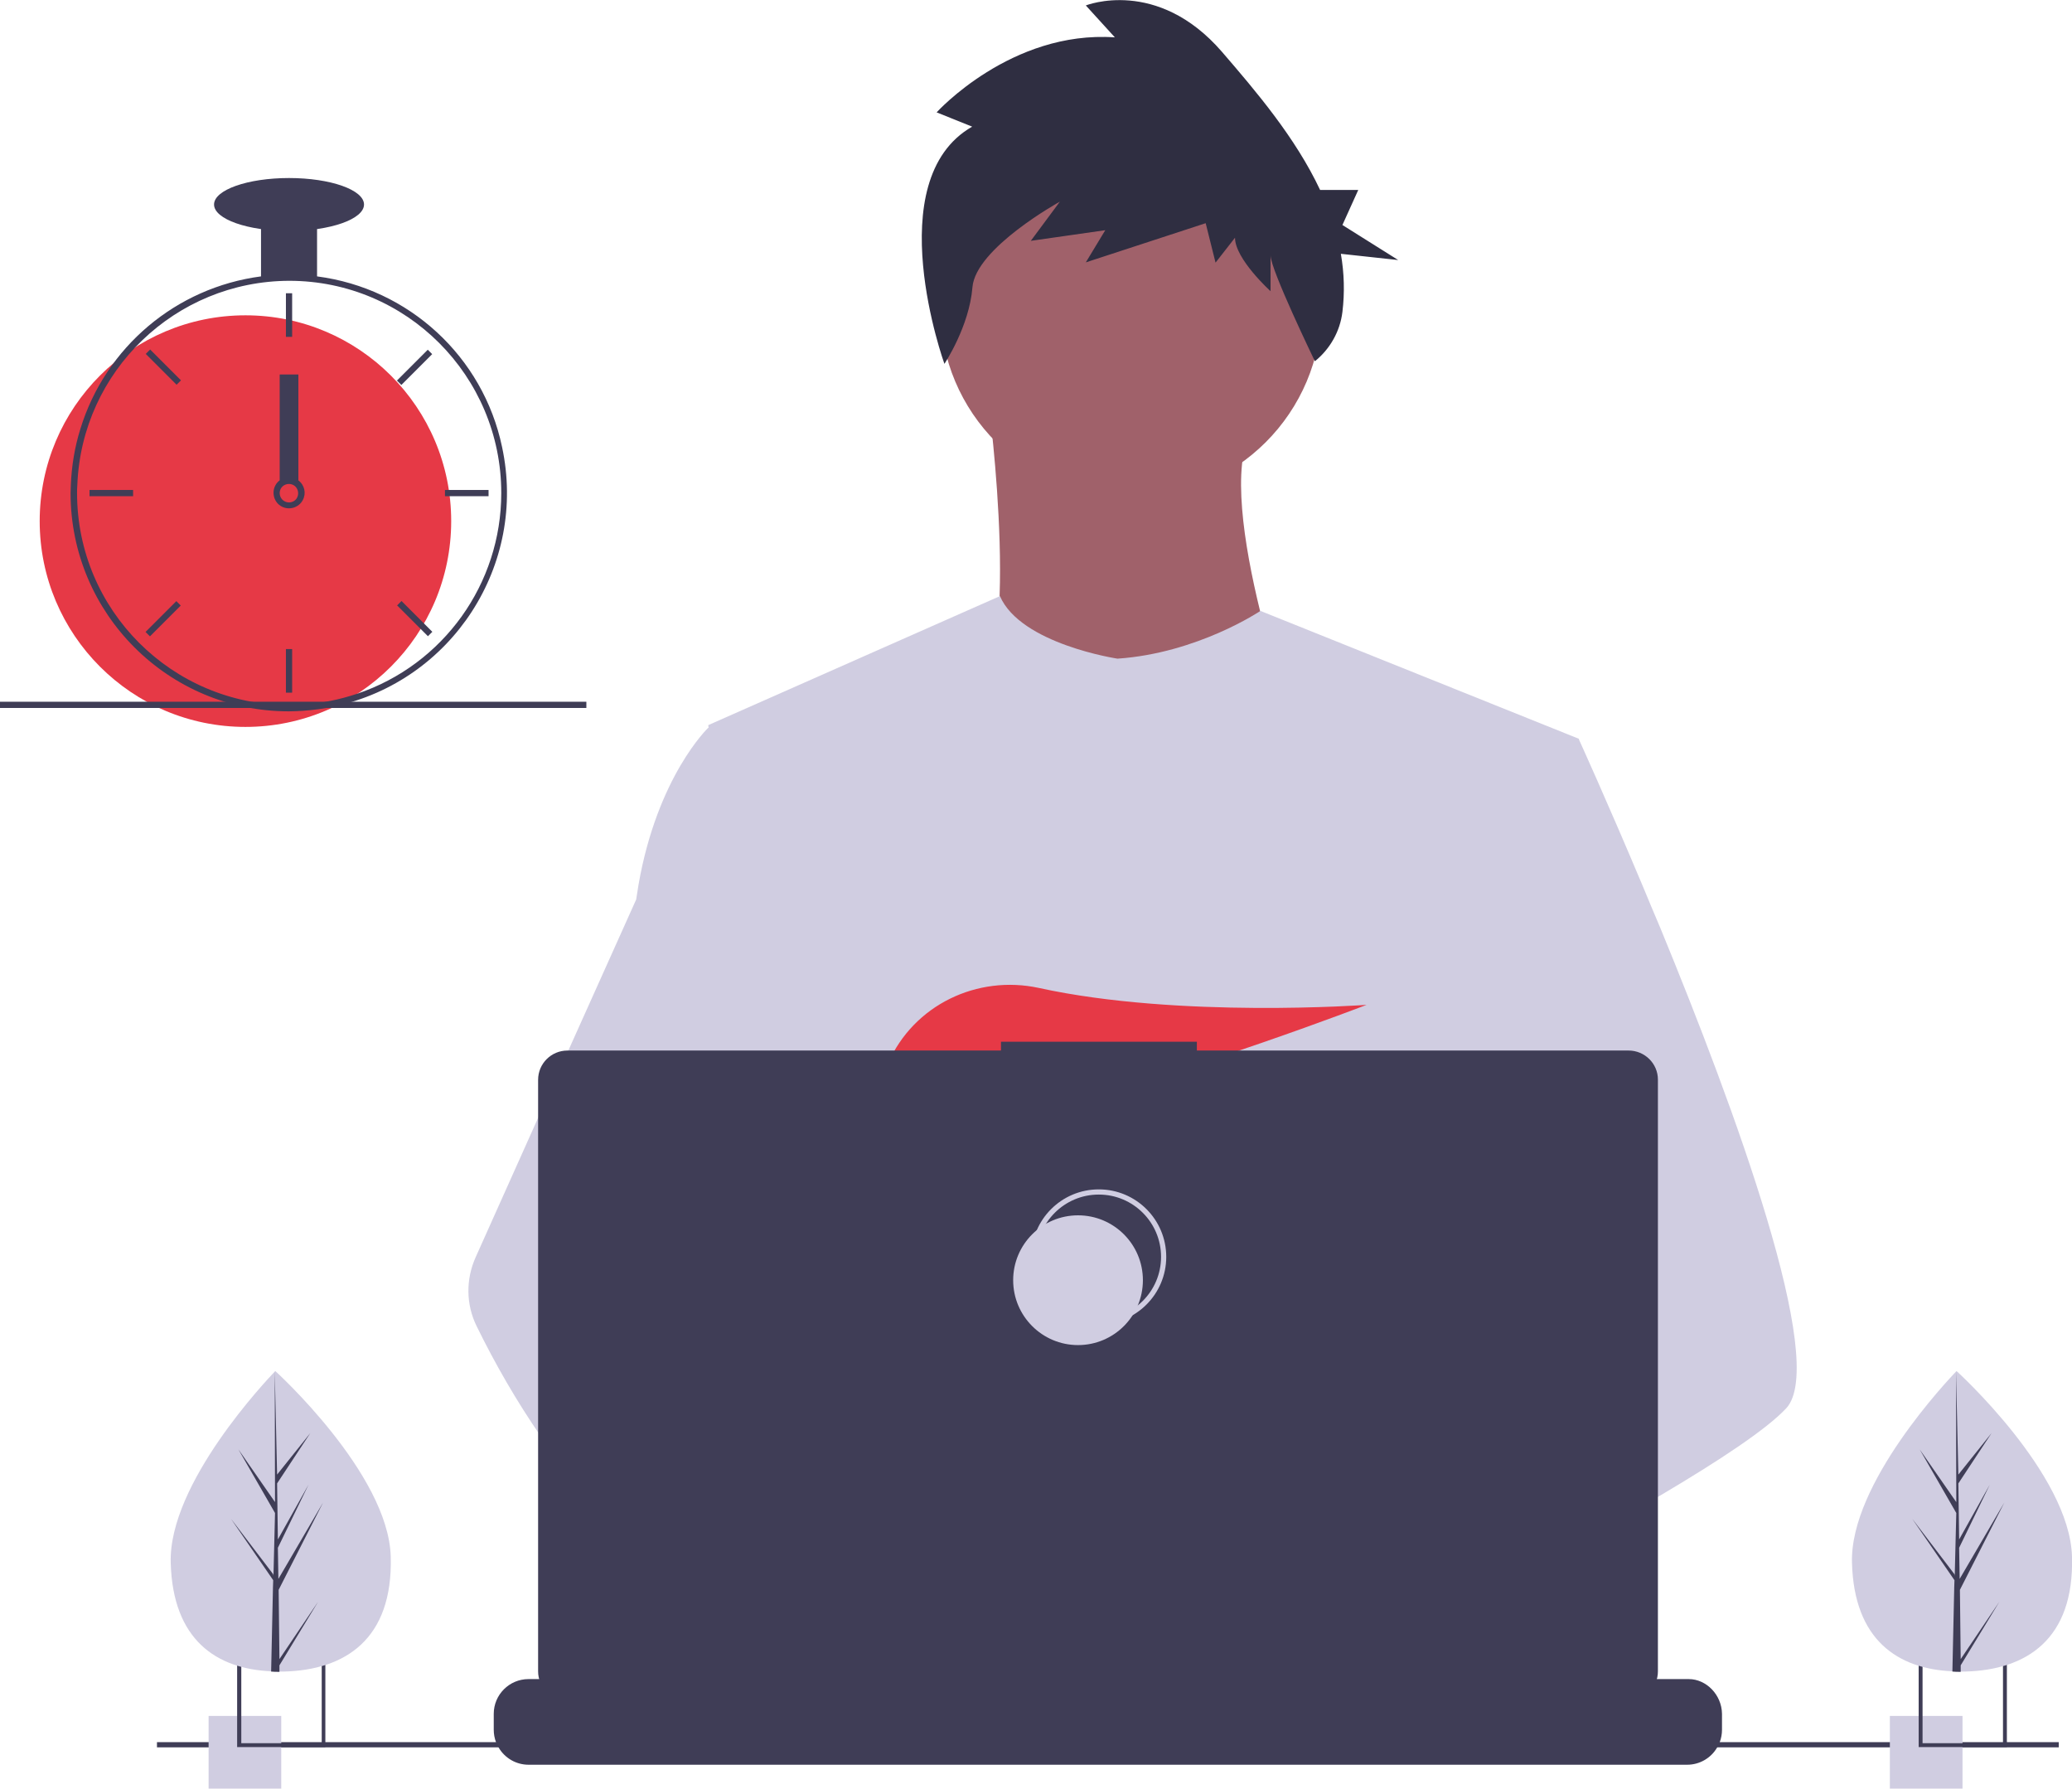 <?xml version="1.0" encoding="utf-8"?>
<!-- Generator: Adobe Illustrator 22.0.1, SVG Export Plug-In . SVG Version: 6.00 Build 0)  -->
<svg version="1.1" id="b4850822-491f-41e2-90b8-9be7376dfe8f"
	 xmlns="http://www.w3.org/2000/svg" xmlns:xlink="http://www.w3.org/1999/xlink" x="0px" y="0px" viewBox="0 0 798.6 689.2"
	 style="enable-background:new 0 0 798.6 689.2;" xml:space="preserve">
<style type="text/css">
	.st0{fill:#A0616A;}
	.st1{fill:#D0CDE1;}
	.st2{fill:#2F2E41;}
	.st3{fill:#E63946;}
	.st4{fill:#3F3D56;}
	.st5{fill:none;stroke:#D0CDE1;stroke-width:2;stroke-miterlimit:10;}
</style>
<title>dev_productivity</title>
<circle class="st0" cx="435.9" cy="118.4" r="73.5"/>
<path class="st0" d="M381,155.2c0,0,13.9,104.4-7.5,116.2s126.8,12.8,126.8,12.8s-33-90.6-18.1-118.3L381,155.2z"/>
<path class="st1" d="M608.6,284.7l-12.3,56.1l-26,118.7l-0.8,6.5l-9,75.2l-6,50l-4,33.6c-24.4,12.5-42,21.2-42,21.2s-1.5-7.6-4-17.4
	c-17.1,5.1-48.8,13.6-75.6,15.3c9.8,10.9,14.3,21.1,8.2,28.7c-18.4,22.8-94.3-24.9-120.8-42.7c-0.6,4.3-0.9,8.6-0.7,12.9l-20.3-15.6
	l2-35.9l3.4-60.8l4.3-76.3c-1.3-3.3-2.5-6.6-3.4-10c-6.2-22.1-13.8-66.3-19.6-103.3c-4.7-29.8-8.2-55-8.9-60.4
	c-0.1-0.7-0.1-1.1-0.1-1.1l112.4-49.7c8,18.5,45.3,24.1,45.3,24.1c30.9-2.1,55.1-18.4,55.1-18.4L608.6,284.7z"/>
<path class="st0" d="M516.9,624.6c0,0-4.8,1.6-12.5,3.9c-17.1,5.1-48.8,13.6-75.6,15.3c-23.1,1.5-42.6-2.1-46.2-17.2
	c-1.5-6.5,0.6-11.8,5.4-16.2c14.1-13.1,51-17.8,80.2-19.4c8.3-0.5,15.9-0.7,22.3-0.7c10.8-0.1,17.9,0.1,17.9,0.1l0.2,0.7
	L516.9,624.6z"/>
<path class="st2" d="M374.7,48.8L361,43.3c0,0,28.7-31.7,68.7-28.9L418.5,2.1c0,0,27.5-11,52.5,17.9c13.1,15.2,28.3,33,37.8,53.2
	h14.7l-6.1,13.5l21.5,13.5l-22.1-2.4c1.3,7.4,1.5,15,0.6,22.4c-0.9,7.5-4.8,14.3-10.6,19l0,0c0,0-17.1-35.3-17.1-40.8v13.8
	c0,0-13.7-12.4-13.7-20.6l-7.5,9.6L464.7,86l-46.2,15.1l7.5-12.4l-28.7,4.1l11.2-15.1c0,0-32.5,17.9-33.7,33
	c-1.2,15.1-10.8,29.5-10.8,29.5S338.5,69.5,374.7,48.8z"/>
<path class="st1" d="M688.5,542.6c-7.5,8.1-26,20.3-48.5,33.6c-8.4,4.9-17.3,10-26.4,15c-21.7,12-44.4,24-63.1,33.6
	c-24.4,12.5-42,21.2-42,21.2s-1.5-7.6-4-17.4c-3.3-13-8.2-29.9-13.4-37.4c-0.2-0.3-0.4-0.5-0.5-0.7c-1.5-2-3-3.1-4.5-3.1l74.4-46.1
	l32.2-19.9l-23.2-55.3l-29.1-69.4l17.5-55.8l17.6-56.1h33c0,0,10.9,23.9,24.9,57.2c2.1,5,4.2,10.2,6.5,15.5
	C668.7,427.4,704.6,525.1,688.5,542.6z"/>
<path class="st0" d="M437,672.6c-18.4,22.8-94.3-24.9-120.8-42.7c-5.8-3.9-9.2-6.3-9.2-6.3l24.3-32.4l7.7-10.2c0,0,6.9,3.7,17,9.6
	c0.4,0.2,0.7,0.4,1.1,0.7c8.8,5.2,19.8,11.9,30.9,19.4c15.3,10.4,30.8,22.2,40.8,33.3C438.6,654.8,443.1,665,437,672.6z"/>
<path class="st1" d="M356,590.5c-2.7,0-5.4,0.2-8.1,0.7c-23,4-29.8,24.8-31.7,38.7c-0.6,4.3-0.9,8.6-0.7,12.9l-20.3-15.6l-7.4-5.7
	c-17.8-6.2-33.7-17.2-47.4-30.2c-11.9-11.5-22.6-24.2-32-37.9c-9.3-13.5-17.5-27.7-24.7-42.4c-4.1-8.3-4.2-18-0.4-26.5l25.1-56
	l36.8-81.9c0.3-1.9,0.6-3.9,0.9-5.7c7.3-41.8,26.8-60.4,26.8-60.4h14.9l10,60.4l12.4,75l-8.7,28.3l-20.1,65.4l19.2,20.8L356,590.5z"
	/>
<path class="st3" d="M372.9,415.8l12.8,14.9c4.7-0.9,9.7-2,14.8-3.2l-3.7-11.7l9,10.5c54-13.3,120.9-39.1,120.9-39.1
	s-72.3,5.3-126.2-6.5c-23.9-5.2-48.4,6.6-58.2,29c-5.7,13-4.8,24.3,15.4,24.3c6.8-0.1,13.6-0.8,20.4-1.9L372.9,415.8z"/>
<path class="st4" d="M663.7,660.4v6.1c0,1.7-0.3,3.3-0.9,4.9c-0.3,0.7-0.6,1.4-1,2c-2.4,4.1-6.8,6.6-11.5,6.6H203.7
	c-4.7,0-9.1-2.5-11.5-6.6c-0.4-0.6-0.7-1.3-1-2c-0.6-1.6-0.9-3.2-0.9-4.9v-6.1c0-7.4,6-13.4,13.4-13.4c0,0,0,0,0,0h25.7v-2.8
	c0-0.3,0.2-0.6,0.6-0.6c0,0,0,0,0,0h13.4c0.3,0,0.6,0.2,0.6,0.6c0,0,0,0,0,0v2.8h8.4v-2.8c0-0.3,0.2-0.6,0.6-0.6c0,0,0,0,0,0h13.4
	c0.3,0,0.6,0.2,0.6,0.6c0,0,0,0,0,0v2.8h8.4v-2.8c0-0.3,0.2-0.6,0.6-0.6c0,0,0,0,0,0h13.4c0.3,0,0.6,0.2,0.6,0.6c0,0,0,0,0,0v2.8
	h8.4v-2.8c0-0.3,0.2-0.6,0.6-0.6c0,0,0,0,0,0h13.4c0.3,0,0.6,0.2,0.6,0.6c0,0,0,0,0,0v2.8h8.4v-2.8c0-0.3,0.2-0.6,0.6-0.6
	c0,0,0,0,0,0h13.4c0.3,0,0.6,0.2,0.6,0.6c0,0,0,0,0,0v2.8h8.4v-2.8c0-0.3,0.2-0.6,0.6-0.6c0,0,0,0,0,0h13.4c0.3,0,0.6,0.2,0.6,0.6
	c0,0,0,0,0,0v2.8h8.4v-2.8c0-0.3,0.2-0.6,0.6-0.6c0,0,0,0,0,0h105.2c0.3,0,0.6,0.2,0.6,0.6c0,0,0,0,0,0v2.8h8.4v-2.8
	c0-0.3,0.2-0.6,0.6-0.6c0,0,0,0,0,0h13.4c0.3,0,0.6,0.3,0.6,0.6v2.8h8.4v-2.8c0-0.3,0.2-0.6,0.6-0.6c0,0,0,0,0,0h13.4
	c0.3,0,0.6,0.2,0.6,0.6c0,0,0,0,0,0v2.8h8.4v-2.8c0-0.3,0.2-0.6,0.6-0.6c0,0,0,0,0,0h13.4c0.3,0,0.6,0.2,0.6,0.6c0,0,0,0,0,0v2.8
	h8.4v-2.8c0-0.3,0.2-0.6,0.6-0.6c0,0,0,0,0,0h13.4c0.3,0,0.6,0.3,0.5,0.6v2.8h8.4v-2.8c0-0.3,0.2-0.6,0.6-0.6c0,0,0,0,0,0h13.4
	c0.3,0,0.6,0.2,0.6,0.6c0,0,0,0,0,0v2.8h8.4v-2.8c0-0.3,0.2-0.6,0.6-0.6c0,0,0,0,0,0h13.4c0.3,0,0.6,0.2,0.6,0.6c0,0,0,0,0,0v2.8
	h39.2C657.6,647,663.6,653,663.7,660.4C663.7,660.4,663.7,660.4,663.7,660.4z"/>
<rect x="60.5" y="671.3" class="st4" width="733" height="2"/>
<path class="st4" d="M627.7,404.8H461.3v-3.4h-75.5v3.4H218.7c-6.2,0-11.3,5-11.3,11.3l0,0v227.9c0,6.2,5,11.3,11.3,11.3h409
	c6.2,0,11.3-5,11.3-11.3V416C639,409.8,633.9,404.8,627.7,404.8z"/>
<circle class="st5" cx="423.5" cy="484.3" r="25"/>
<circle class="st1" cx="415.5" cy="493.3" r="25"/>
<rect x="80.4" y="661.2" class="st1" width="28" height="28"/>
<path class="st4" d="M91.4,639.2v34h34v-34H91.4z M124,671.7h-31v-31h31V671.7z"/>
<rect x="728.4" y="661.2" class="st1" width="28" height="28"/>
<path class="st4" d="M739.5,639.2v34h34v-34H739.5z M772,671.7h-31v-31h31V671.7z"/>
<circle class="st3" cx="94.6" cy="200.8" r="79.3"/>
<path class="st4" d="M122.2,106.5c-7.2-0.9-14.5-0.9-21.6,0c-32.7,4.3-59.9,27.2-69.6,58.7c-2.2,7-3.4,14.3-3.7,21.7
	c0,1-0.1,2.1-0.1,3.1c0,46.5,37.7,84.1,84.1,84.1c1.8,0,3.6-0.1,5.3-0.2c4.1-0.3,8.3-0.8,12.3-1.7c45.4-9.8,74.4-54.5,64.6-100
	C186.2,137.4,157.6,111.1,122.2,106.5L122.2,106.5z M137.7,267.3L137.7,267.3c-6.8,2.3-13.8,3.7-21,4.2c-1.8,0.1-3.6,0.2-5.3,0.2
	c-45.1-0.1-81.7-36.6-81.7-81.7c0-1,0-2.1,0.1-3.1c1.7-43.9,37.8-78.6,81.7-78.7c45.1,0,81.7,36.6,81.7,81.8
	C193.2,225,170.9,256.1,137.7,267.3L137.7,267.3z"/>
<rect x="110.2" y="113" class="st4" width="2.4" height="16.8"/>
<rect x="61.8" y="133.1" transform="matrix(0.707 -0.707 0.707 0.707 -81.617 85.963)" class="st4" width="2.4" height="16.8"/>
<rect x="34.5" y="188.8" class="st4" width="16.8" height="2.4"/>
<rect x="54.5" y="237.2" transform="matrix(0.707 -0.707 0.707 0.707 -150.138 114.345)" class="st4" width="16.8" height="2.4"/>
<rect x="151.4" y="140.3" transform="matrix(0.707 -0.707 0.707 0.707 -53.234 154.484)" class="st4" width="16.8" height="2.4"/>
<rect x="171.5" y="188.8" class="st4" width="16.8" height="2.4"/>
<rect x="158.7" y="230" transform="matrix(0.707 -0.707 0.707 0.707 -121.756 182.867)" class="st4" width="2.4" height="16.8"/>
<rect x="110.2" y="250.1" class="st4" width="2.4" height="16.8"/>
<path class="st4" d="M115,185.1c-2.1-1.6-5.1-1.6-7.2,0c-0.7,0.5-1.3,1.2-1.7,2c-1.5,2.9-0.4,6.6,2.5,8.1s6.6,0.4,8.1-2.5
	C118.1,190.1,117.4,186.9,115,185.1L115,185.1z M111.4,193.6c-2,0-3.6-1.6-3.6-3.6c0-0.7,0.2-1.4,0.6-2c1.1-1.6,3.4-2,5-0.9
	c1.6,1.1,2,3.4,0.9,5C113.7,193,112.6,193.6,111.4,193.6L111.4,193.6z"/>
<rect x="100.6" y="85.4" class="st4" width="21.6" height="21.6"/>
<ellipse class="st4" cx="111.4" cy="78.8" rx="28.9" ry="10.2"/>
<rect x="107.8" y="144.3" class="st4" width="7.2" height="40.9"/>
<rect y="270.4" class="st4" width="226" height="2.4"/>
<path class="st1" d="M150.6,599.8c0.9,32-17.7,43.7-41.2,44.3c-0.5,0-1.1,0-1.6,0c-1.1,0-2.2,0-3.2-0.1c-21.2-0.9-38-12.1-38.8-41.8
	c-0.9-30.7,37.3-70.7,40.1-73.7l0,0c0.1-0.1,0.2-0.2,0.2-0.2S149.7,567.8,150.6,599.8z"/>
<path class="st4" d="M107.7,639.3l14.9-22.1l-14.9,24.5l0,2.5c-1.1,0-2.2,0-3.2-0.1l0.7-32l0-0.2l0,0l0.1-3l-16.3-23.7l16.3,21.4
	l0.1,0.6l0.6-24.2l-14.1-24.5l14.1,20.3l-0.1-50.1l0-0.2l0,0.2l0.9,39.5l12.8-16l-12.8,19.4l0.3,21.6l11.8-21.1l-11.8,24.3l0.2,12
	l17.2-29.4l-17.1,33.6L107.7,639.3z"/>
<path class="st1" d="M798.6,599.8c0.9,32-17.7,43.7-41.2,44.3c-0.5,0-1.1,0-1.6,0c-1.1,0-2.2,0-3.2-0.1c-21.2-0.9-38-12.1-38.8-41.8
	c-0.9-30.7,37.3-70.7,40.1-73.7l0,0c0.1-0.1,0.2-0.2,0.2-0.2S797.7,567.8,798.6,599.8z"/>
<path class="st4" d="M755.7,639.3l14.9-22.1l-14.9,24.5l0,2.5c-1.1,0-2.2,0-3.2-0.1l0.7-32l0-0.2l0,0l0.1-3l-16.3-23.7l16.3,21.4
	l0.1,0.6l0.6-24.2l-14.1-24.5l14.1,20.3l-0.1-50.1l0-0.2l0,0.2l0.9,39.5l12.8-16l-12.8,19.4l0.3,21.6l11.8-21.1l-11.8,24.3l0.2,12
	l17.2-29.4l-17.1,33.6L755.7,639.3z"/>
</svg>
